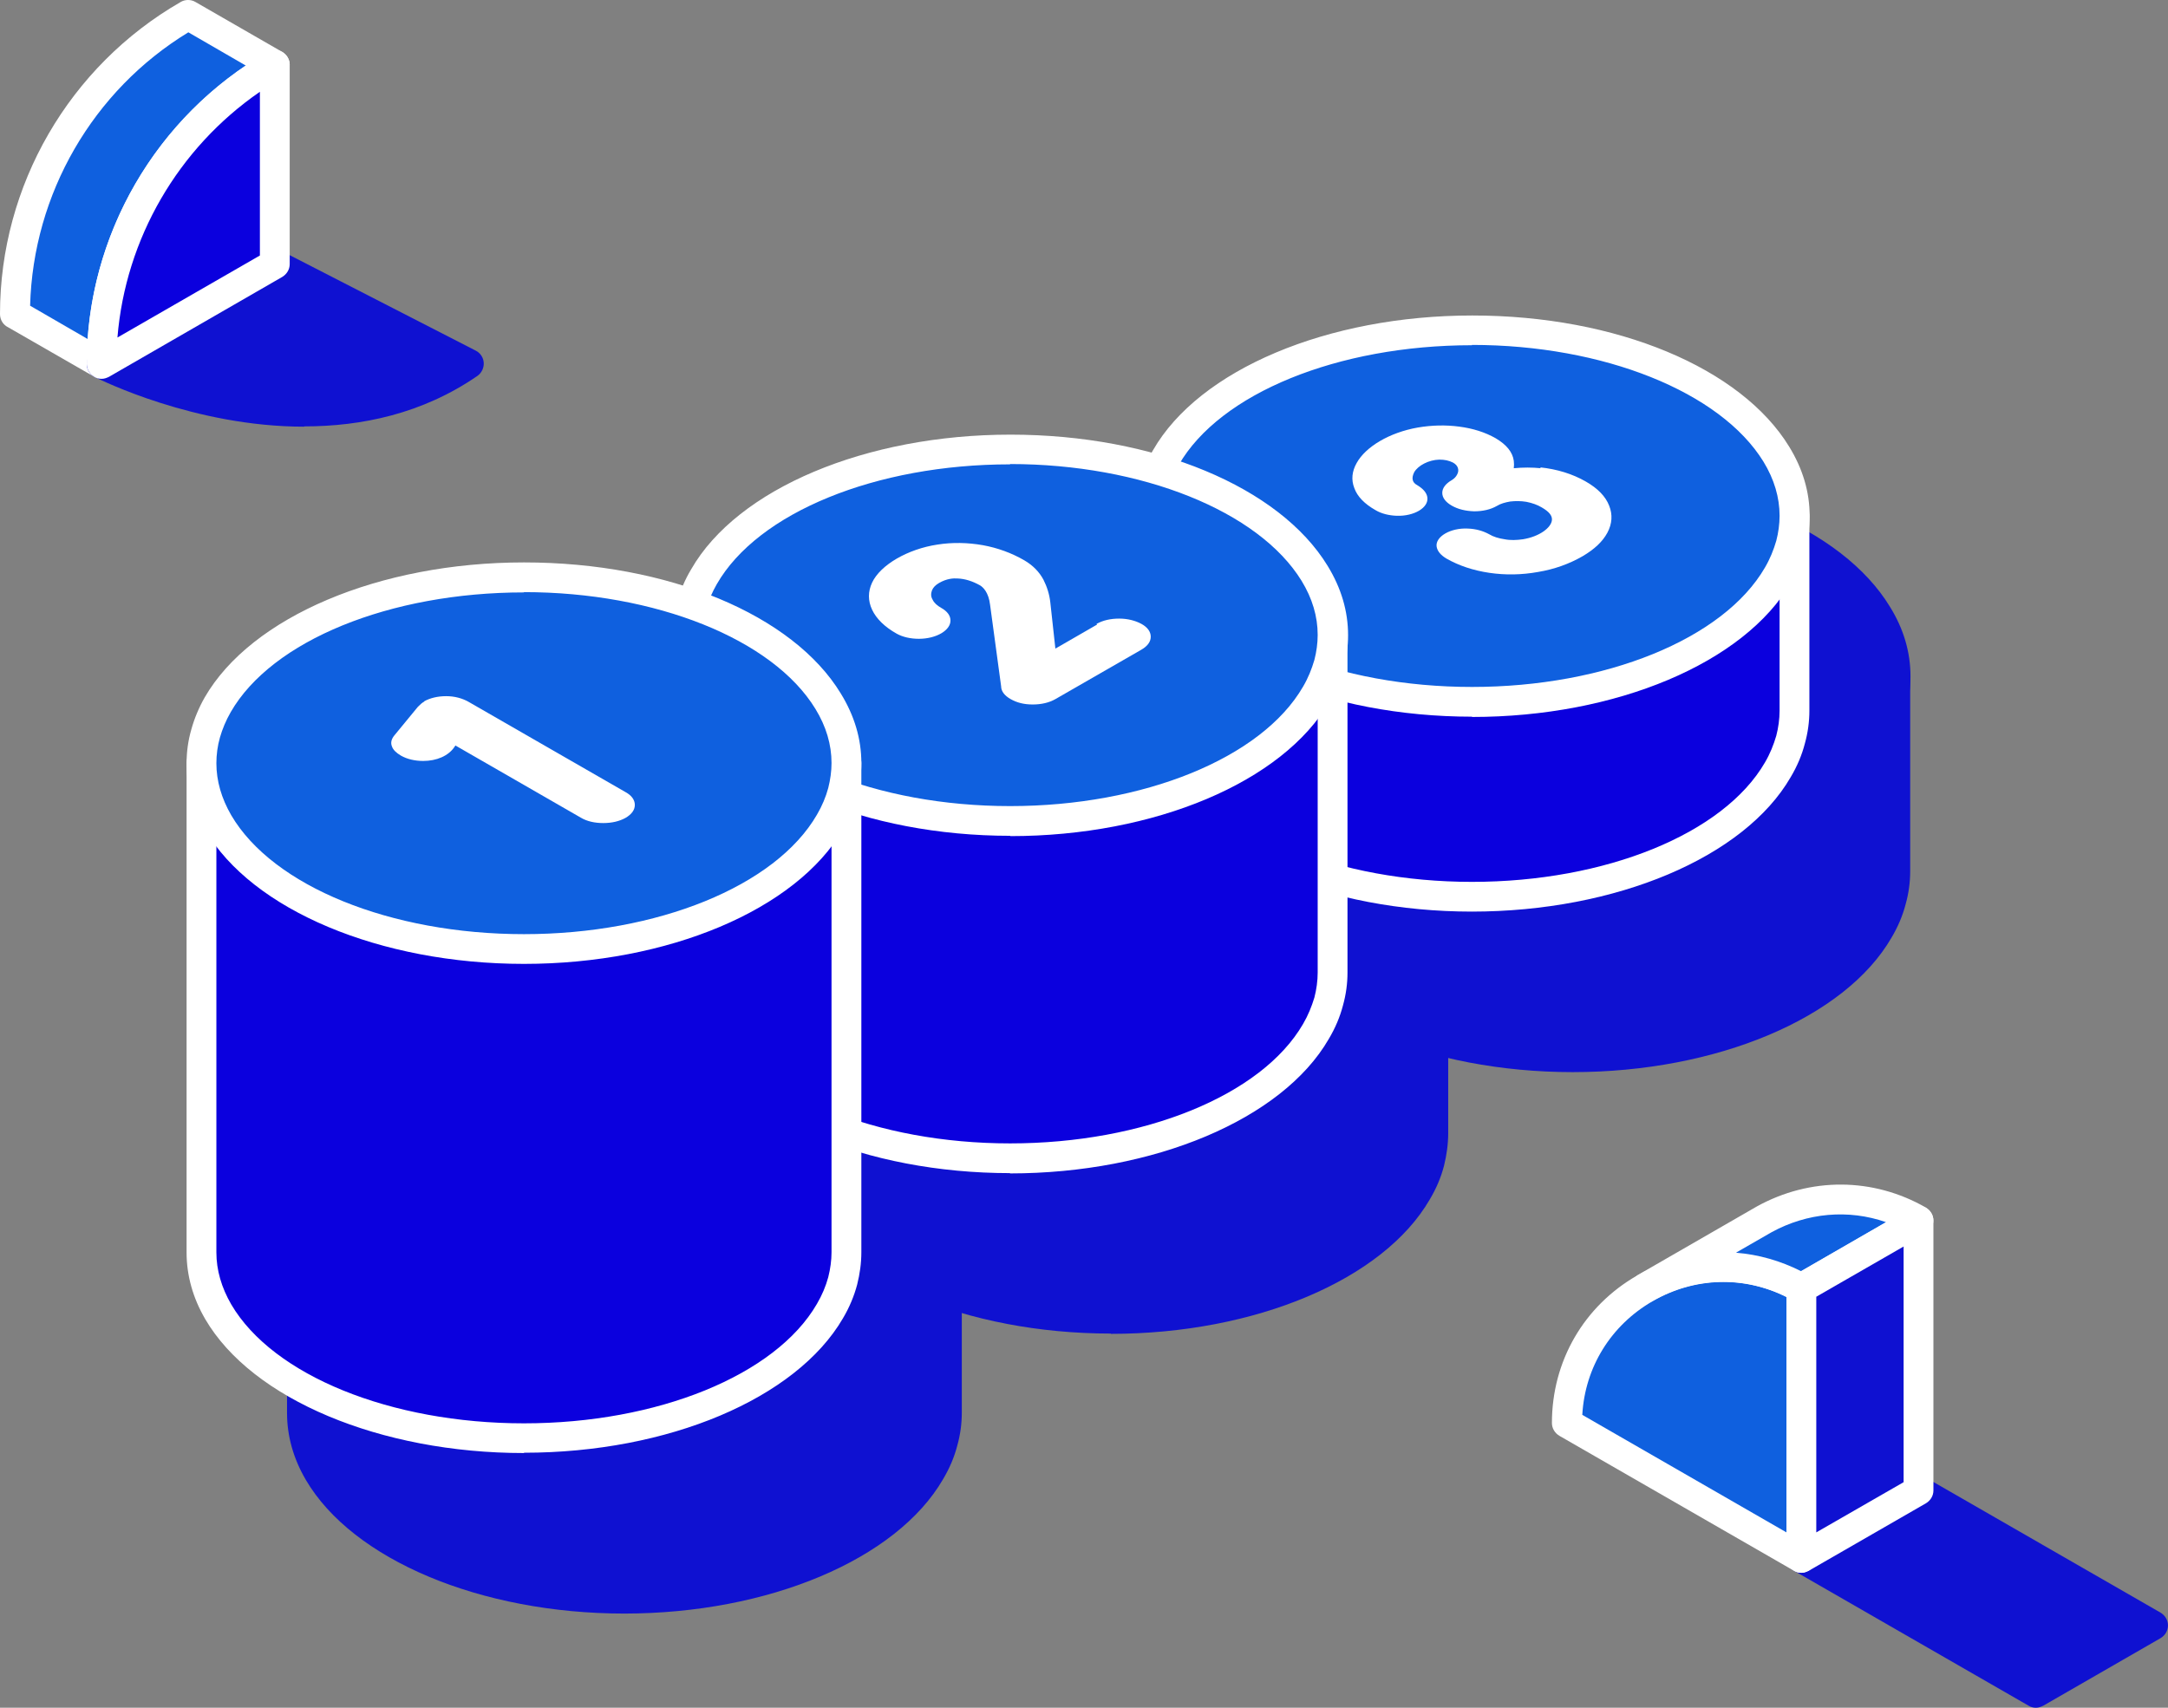<svg width="99" height="78" viewBox="0 0 99 78" fill="none" xmlns="http://www.w3.org/2000/svg">
<rect x="0" y="0" width="99" height="78" fill="#808080" stroke="none"/>
<path d="M57.094 30.904V39.808C57.094 40.758 57.366 41.667 57.87 42.523C59.829 45.875 65.341 48.291 71.833 48.291C78.325 48.291 83.851 45.862 85.811 42.495C86.069 42.048 86.26 41.586 86.396 41.111C86.505 40.69 86.573 40.242 86.573 39.794V30.891" fill="#0F11D1"/>
<path d="M71.82 48.969C65.26 48.969 59.408 46.512 57.272 42.861C56.7 41.884 56.414 40.852 56.414 39.807V30.903C56.414 30.523 56.714 30.224 57.095 30.224C57.476 30.224 57.775 30.523 57.775 30.903V39.807C57.775 40.621 58.006 41.409 58.456 42.182C60.361 45.426 65.737 47.611 71.82 47.611C77.904 47.611 83.307 45.426 85.199 42.155C85.43 41.761 85.594 41.354 85.716 40.934C85.812 40.567 85.866 40.187 85.866 39.793V30.89C85.866 30.509 86.165 30.211 86.546 30.211C86.928 30.211 87.227 30.509 87.227 30.89V39.793C87.227 40.296 87.159 40.798 87.023 41.286C86.887 41.816 86.669 42.332 86.37 42.834C84.246 46.498 78.394 48.969 71.807 48.969H71.82Z" fill="#0F11D1"/>
<path d="M57.094 30.903C57.094 31.853 57.366 32.762 57.87 33.617C59.829 36.97 65.341 39.386 71.833 39.386C78.339 39.386 83.851 36.956 85.811 33.59C86.069 33.142 86.26 32.681 86.396 32.206C86.505 31.785 86.573 31.337 86.573 30.889C86.573 29.898 86.273 28.948 85.743 28.066C83.728 24.768 78.271 22.406 71.847 22.406C65.423 22.406 59.802 24.849 57.87 28.215C57.624 28.636 57.434 29.071 57.312 29.518C57.189 29.966 57.121 30.414 57.121 30.876L57.094 30.903Z" fill="#0F11D1"/>
<path d="M71.82 40.064C65.26 40.064 59.408 37.607 57.272 33.956C56.7 32.978 56.414 31.947 56.414 30.902C56.414 30.386 56.482 29.87 56.632 29.355C56.768 28.852 56.986 28.364 57.258 27.889C59.367 24.21 65.233 21.727 71.834 21.727C78.435 21.727 84.124 24.129 86.302 27.712C86.928 28.717 87.241 29.789 87.241 30.888C87.241 31.39 87.173 31.893 87.037 32.381C86.9 32.911 86.683 33.426 86.383 33.929C84.26 37.593 78.408 40.064 71.82 40.064ZM71.82 23.097C65.696 23.097 60.306 25.296 58.428 28.567C58.211 28.947 58.047 29.327 57.938 29.721C57.83 30.101 57.775 30.508 57.775 30.902C57.775 31.716 58.006 32.504 58.456 33.277C60.361 36.521 65.737 38.706 71.82 38.706C77.904 38.706 83.307 36.521 85.199 33.25C85.43 32.856 85.594 32.449 85.716 32.028C85.812 31.662 85.866 31.282 85.866 30.888C85.866 30.047 85.621 29.219 85.131 28.418C83.185 25.228 77.823 23.084 71.82 23.084V23.097Z" fill="#0F11D1"/>
<path d="M35.986 36.342V51.747C35.986 52.697 36.258 53.606 36.762 54.462C38.722 57.814 44.234 60.23 50.726 60.23C57.231 60.23 62.743 57.801 64.703 54.434C64.962 53.986 65.152 53.525 65.288 53.05C65.397 52.629 65.466 52.181 65.466 51.733V36.328" fill="#0F11D1"/>
<path d="M50.725 60.91C44.165 60.91 38.313 58.453 36.176 54.802C35.604 53.825 35.318 52.793 35.318 51.748V36.343C35.318 35.963 35.618 35.664 35.999 35.664C36.38 35.664 36.679 35.963 36.679 36.343V51.748C36.679 52.549 36.911 53.35 37.36 54.123C39.265 57.367 44.641 59.553 50.725 59.553C56.809 59.553 62.212 57.367 64.103 54.096C64.335 53.703 64.498 53.295 64.621 52.888C64.716 52.508 64.77 52.128 64.77 51.748V36.343C64.77 35.963 65.07 35.664 65.451 35.664C65.832 35.664 66.131 35.963 66.131 36.343V51.748C66.131 52.25 66.063 52.739 65.941 53.241C65.805 53.77 65.587 54.286 65.287 54.788C63.164 58.453 57.312 60.923 50.725 60.923V60.91Z" fill="#0F11D1"/>
<path d="M35.986 36.344C35.986 37.294 36.258 38.204 36.762 39.059C38.722 42.411 44.234 44.828 50.726 44.828C57.231 44.828 62.743 42.398 64.703 39.032C64.962 38.584 65.152 38.122 65.288 37.647C65.397 37.227 65.466 36.779 65.466 36.331C65.466 35.34 65.166 34.39 64.635 33.508C62.621 30.209 57.163 27.848 50.739 27.848C44.316 27.848 38.695 30.291 36.762 33.657C36.517 34.078 36.327 34.512 36.204 34.96C36.082 35.408 36.014 35.856 36.014 36.317L35.986 36.344Z" fill="#0F11D1"/>
<path d="M50.725 45.507C44.165 45.507 38.313 43.05 36.176 39.399C35.604 38.422 35.318 37.391 35.318 36.345C35.318 35.83 35.386 35.314 35.536 34.798C35.672 34.296 35.89 33.807 36.162 33.332C38.272 29.654 44.138 27.184 50.738 27.184C57.339 27.184 63.028 29.586 65.206 33.169C65.832 34.187 66.145 35.246 66.145 36.345C66.145 36.847 66.077 37.336 65.954 37.838C65.818 38.368 65.6 38.883 65.301 39.386C63.178 43.05 57.326 45.521 50.738 45.521L50.725 45.507ZM50.725 28.541C44.6 28.541 39.211 30.74 37.333 34.011C37.115 34.391 36.952 34.771 36.843 35.164C36.734 35.544 36.679 35.952 36.679 36.345C36.679 37.146 36.911 37.947 37.36 38.721C39.265 41.965 44.641 44.15 50.725 44.15C56.809 44.15 62.212 41.965 64.103 38.694C64.335 38.3 64.498 37.893 64.621 37.486C64.716 37.105 64.77 36.725 64.77 36.345C64.77 35.504 64.525 34.676 64.035 33.875C62.089 30.685 56.727 28.541 50.725 28.541Z" fill="#0F11D1"/>
<path d="M13.787 42.197V64.538C13.787 65.488 14.059 66.398 14.563 67.253C16.523 70.605 22.035 73.021 28.527 73.021C35.032 73.021 40.544 70.592 42.504 67.226C42.763 66.778 42.953 66.316 43.089 65.841C43.198 65.421 43.266 64.973 43.266 64.525V42.184" fill="#0F11D1"/>
<path d="M28.514 73.699C21.954 73.699 16.102 71.242 13.965 67.591C13.393 66.614 13.107 65.582 13.107 64.537V42.196C13.107 41.816 13.407 41.517 13.788 41.517C14.169 41.517 14.468 41.816 14.468 42.196V64.537C14.468 65.338 14.7 66.139 15.149 66.912C17.054 70.156 22.43 72.342 28.514 72.342C34.597 72.342 40.001 70.156 41.892 66.885C42.124 66.492 42.287 66.085 42.41 65.664C42.505 65.297 42.559 64.904 42.559 64.524V42.183C42.559 41.803 42.859 41.504 43.24 41.504C43.621 41.504 43.92 41.803 43.92 42.183V64.524C43.92 65.026 43.852 65.528 43.716 66.017C43.58 66.546 43.362 67.062 43.063 67.564C40.94 71.229 35.087 73.699 28.5 73.699H28.514Z" fill="#0F11D1"/>
<path d="M13.787 42.196C13.787 43.146 14.059 44.055 14.563 44.91C16.523 48.263 22.035 50.679 28.527 50.679C35.032 50.679 40.544 48.249 42.504 44.883C42.763 44.435 42.953 43.974 43.089 43.499C43.198 43.078 43.266 42.63 43.266 42.182C43.266 41.191 42.967 40.241 42.436 39.359C40.422 36.061 34.964 33.699 28.54 33.699C22.021 33.699 16.495 36.142 14.563 39.508C14.318 39.929 14.127 40.364 14.005 40.812C13.882 41.259 13.814 41.707 13.814 42.169L13.787 42.196Z" fill="#0F11D1"/>
<path d="M28.514 51.359C21.954 51.359 16.102 48.902 13.965 45.251C13.393 44.274 13.107 43.242 13.107 42.197C13.107 41.681 13.175 41.165 13.325 40.65C13.461 40.147 13.665 39.659 13.951 39.184C16.061 35.505 21.927 33.035 28.527 33.035C35.128 33.035 40.817 35.438 43.008 39.021C43.635 40.039 43.948 41.097 43.948 42.197C43.948 42.699 43.88 43.201 43.743 43.69C43.607 44.219 43.39 44.735 43.09 45.237C40.967 48.902 35.115 51.372 28.527 51.372L28.514 51.359ZM28.514 34.392C22.389 34.392 17 36.591 15.122 39.862C14.904 40.242 14.741 40.623 14.632 41.016C14.523 41.41 14.468 41.803 14.468 42.197C14.468 42.998 14.7 43.798 15.149 44.572C17.054 47.816 22.43 50.001 28.514 50.001C34.597 50.001 40.001 47.816 41.892 44.545C42.124 44.151 42.287 43.744 42.41 43.324C42.505 42.957 42.559 42.563 42.559 42.183C42.559 41.342 42.314 40.514 41.824 39.713C39.865 36.523 34.516 34.379 28.514 34.379V34.392Z" fill="#0F11D1"/>
<path d="M52.49 23.572V32.476C52.49 33.426 52.762 34.336 53.266 35.191C55.226 38.543 60.738 40.959 67.23 40.959C73.722 40.959 79.247 38.53 81.207 35.163C81.466 34.716 81.656 34.254 81.793 33.779C81.901 33.358 81.969 32.91 81.969 32.462V23.559" fill="#0B00DE"/>
<path d="M67.217 41.637C60.657 41.637 54.805 39.18 52.668 35.529C52.096 34.552 51.81 33.52 51.81 32.475V23.571C51.81 23.191 52.11 22.892 52.491 22.892C52.872 22.892 53.172 23.191 53.172 23.571V32.475C53.172 33.276 53.403 34.077 53.852 34.85C55.757 38.094 61.133 40.279 67.217 40.279C73.301 40.279 78.704 38.094 80.596 34.823C80.827 34.429 80.99 34.022 81.113 33.602C81.208 33.235 81.263 32.842 81.263 32.462V23.558C81.263 23.177 81.562 22.879 81.943 22.879C82.324 22.879 82.624 23.177 82.624 23.558V32.462C82.624 32.964 82.555 33.466 82.419 33.955C82.283 34.484 82.066 35 81.766 35.502C79.643 39.166 73.791 41.637 67.203 41.637H67.217Z" fill="white"/>
<path d="M52.49 23.571C52.49 24.521 52.762 25.43 53.266 26.285C55.226 29.638 60.738 32.054 67.23 32.054C73.735 32.054 79.247 29.625 81.207 26.258C81.466 25.811 81.656 25.349 81.793 24.874C81.901 24.453 81.969 24.005 81.969 23.557C81.969 22.567 81.67 21.616 81.139 20.734C79.125 17.436 73.667 15.074 67.243 15.074C60.724 15.074 55.199 17.517 53.266 20.884C53.021 21.304 52.831 21.739 52.708 22.186C52.586 22.634 52.517 23.082 52.517 23.544L52.49 23.571Z" fill="#0F60DF"/>
<path d="M67.217 32.734C60.657 32.734 54.805 30.277 52.668 26.626C52.096 25.649 51.81 24.617 51.81 23.572C51.81 23.056 51.879 22.54 52.028 22.025C52.164 21.522 52.369 21.034 52.654 20.559C54.764 16.88 60.63 14.41 67.231 14.41C73.831 14.41 79.507 16.813 81.698 20.396C82.324 21.414 82.637 22.473 82.637 23.572C82.637 24.074 82.569 24.576 82.433 25.065C82.297 25.594 82.079 26.11 81.78 26.612C79.656 30.277 73.804 32.747 67.217 32.747V32.734ZM67.217 15.768C61.093 15.768 55.703 17.966 53.825 21.237C53.607 21.617 53.444 21.997 53.335 22.391C53.226 22.785 53.172 23.178 53.172 23.572C53.172 24.373 53.403 25.174 53.852 25.947C55.757 29.191 61.133 31.376 67.217 31.376C73.301 31.376 78.704 29.191 80.596 25.92C80.827 25.526 80.99 25.119 81.113 24.698C81.208 24.332 81.263 23.938 81.263 23.558C81.263 22.717 81.017 21.889 80.528 21.088C78.568 17.898 73.219 15.754 67.217 15.754V15.768Z" fill="white"/>
<path d="M31.398 29.014V44.419C31.398 45.369 31.671 46.278 32.174 47.133C34.134 50.486 39.646 52.902 46.138 52.902C52.63 52.902 58.156 50.472 60.115 47.106C60.374 46.658 60.565 46.197 60.701 45.722C60.81 45.301 60.878 44.853 60.878 44.405V29" fill="#0B00DE"/>
<path d="M46.125 53.582C39.565 53.582 33.713 51.125 31.576 47.474C31.005 46.497 30.719 45.465 30.719 44.42V29.015C30.719 28.634 31.018 28.336 31.399 28.336C31.78 28.336 32.08 28.634 32.08 29.015V44.42C32.08 45.221 32.311 46.022 32.76 46.795C34.666 50.039 40.042 52.224 46.125 52.224C52.209 52.224 57.612 50.039 59.504 46.768C59.735 46.374 59.898 45.967 60.021 45.56C60.116 45.194 60.171 44.8 60.171 44.42V29.015C60.171 28.634 60.47 28.336 60.851 28.336C61.232 28.336 61.532 28.634 61.532 29.015V44.42C61.532 44.922 61.464 45.424 61.328 45.913C61.191 46.442 60.974 46.958 60.674 47.46C58.551 51.125 52.699 53.595 46.112 53.595L46.125 53.582Z" fill="white"/>
<path d="M31.398 29.012C31.398 29.962 31.671 30.872 32.174 31.727C34.134 35.079 39.646 37.495 46.138 37.495C52.644 37.495 58.156 35.066 60.115 31.7C60.374 31.252 60.565 30.79 60.701 30.315C60.81 29.895 60.878 29.447 60.878 28.999C60.878 28.008 60.578 27.058 60.047 26.176C58.033 22.877 52.575 20.516 46.152 20.516C39.633 20.516 34.107 22.959 32.174 26.325C31.929 26.746 31.739 27.18 31.616 27.628C31.494 28.076 31.426 28.524 31.426 28.985L31.398 29.012Z" fill="#0F60DF"/>
<path d="M46.125 38.175C39.565 38.175 33.713 35.718 31.576 32.067C31.005 31.09 30.719 30.058 30.719 29.013C30.719 28.497 30.787 27.968 30.936 27.466C31.073 26.964 31.277 26.475 31.563 26C33.672 22.322 39.538 19.852 46.139 19.852C52.74 19.852 58.429 22.254 60.62 25.837C61.246 26.855 61.559 27.914 61.559 29.013C61.559 29.515 61.491 30.018 61.355 30.506C61.219 31.036 61.001 31.551 60.702 32.054C58.578 35.718 52.726 38.189 46.139 38.189L46.125 38.175ZM46.125 21.209C40.001 21.209 34.611 23.408 32.733 26.679C32.515 27.059 32.352 27.439 32.243 27.832C32.134 28.212 32.08 28.62 32.08 29.013C32.08 29.814 32.311 30.615 32.76 31.389C34.666 34.633 40.042 36.818 46.125 36.818C52.209 36.818 57.612 34.633 59.504 31.361C59.735 30.968 59.898 30.561 60.021 30.14C60.116 29.773 60.171 29.38 60.171 29C60.171 28.158 59.926 27.33 59.436 26.529C57.476 23.34 52.127 21.195 46.125 21.195V21.209Z" fill="white"/>
<path d="M9.201 34.865V57.206C9.201 58.156 9.473 59.066 9.977 59.921C11.937 63.273 17.449 65.689 23.941 65.689C30.433 65.689 35.958 63.26 37.918 59.894C38.177 59.446 38.367 58.984 38.503 58.509C38.612 58.089 38.68 57.641 38.68 57.193V34.852" fill="#0B00DE"/>
<path d="M23.926 66.367C17.366 66.367 11.514 63.91 9.377 60.259C8.805 59.282 8.52 58.25 8.52 57.205V34.864C8.52 34.484 8.819 34.185 9.2 34.185C9.581 34.185 9.881 34.484 9.881 34.864V57.205C9.881 58.006 10.112 58.807 10.561 59.581C12.466 62.824 17.842 65.01 23.926 65.01C30.01 65.01 35.413 62.824 37.305 59.553C37.536 59.16 37.713 58.739 37.822 58.332C37.917 57.952 37.971 57.572 37.971 57.192V34.85C37.971 34.471 38.271 34.172 38.652 34.172C39.033 34.172 39.333 34.471 39.333 34.85V57.192C39.333 57.694 39.264 58.182 39.142 58.671C39.006 59.187 38.788 59.716 38.489 60.218C36.352 63.883 30.513 66.353 23.926 66.353V66.367Z" fill="white"/>
<path d="M9.199 34.864C9.199 35.814 9.471 36.723 9.975 37.578C11.935 40.931 17.447 43.347 23.939 43.347C30.431 43.347 35.956 40.917 37.916 37.551C38.175 37.103 38.365 36.642 38.501 36.167C38.61 35.746 38.678 35.298 38.678 34.85C38.678 33.859 38.379 32.909 37.848 32.027C35.834 28.729 30.376 26.367 23.952 26.367C17.433 26.367 11.908 28.81 9.975 32.176C9.73 32.597 9.539 33.032 9.417 33.479C9.294 33.927 9.226 34.375 9.226 34.837L9.199 34.864Z" fill="#0F60DF"/>
<path d="M23.926 44.025C17.366 44.025 11.514 41.568 9.377 37.917C8.805 36.94 8.52 35.908 8.52 34.863C8.52 34.347 8.588 33.831 8.737 33.316C8.873 32.827 9.078 32.325 9.35 31.85C11.473 28.171 17.325 25.688 23.926 25.688C30.527 25.688 36.216 28.09 38.393 31.673C39.019 32.691 39.333 33.75 39.333 34.849C39.333 35.352 39.264 35.84 39.142 36.342C39.006 36.858 38.788 37.387 38.489 37.89C36.352 41.554 30.513 44.025 23.926 44.025ZM23.926 27.058C17.802 27.058 12.412 29.257 10.534 32.528C10.316 32.908 10.153 33.302 10.044 33.682C9.935 34.062 9.881 34.469 9.881 34.863C9.881 35.664 10.112 36.464 10.561 37.238C12.466 40.482 17.842 42.667 23.926 42.667C30.01 42.667 35.413 40.482 37.305 37.211C37.536 36.817 37.713 36.397 37.822 35.989C37.917 35.609 37.971 35.229 37.971 34.849C37.971 34.008 37.727 33.18 37.236 32.379C35.29 29.189 29.928 27.045 23.926 27.045V27.058Z" fill="white"/>
<path d="M19.381 32.041C19.272 32.096 19.19 32.177 19.081 32.285L18.02 33.575C17.87 33.751 17.829 33.928 17.897 34.091C17.952 34.254 18.101 34.389 18.305 34.511C18.591 34.674 18.945 34.756 19.326 34.756C19.939 34.756 20.469 34.525 20.742 34.131L20.796 34.05L26.526 37.348C26.798 37.511 27.152 37.593 27.547 37.593C27.941 37.593 28.282 37.511 28.554 37.362C28.84 37.199 28.989 36.995 28.989 36.765C28.989 36.534 28.84 36.33 28.567 36.181L21.395 32.055C21.109 31.892 20.755 31.797 20.374 31.797C19.993 31.797 19.639 31.878 19.353 32.041H19.381Z" fill="white"/>
<path d="M50.098 28.526L48.193 29.625L47.961 27.508C47.92 27.141 47.812 26.802 47.648 26.476C47.458 26.123 47.172 25.825 46.777 25.594C46.192 25.254 45.552 25.024 44.886 24.902C44.191 24.779 43.484 24.766 42.803 24.874C41.456 25.078 40.204 25.797 39.823 26.612C39.632 27.019 39.632 27.44 39.823 27.847C40.013 28.254 40.394 28.634 40.952 28.946C41.224 29.096 41.578 29.177 41.959 29.177C42.762 29.177 43.416 28.783 43.402 28.335C43.402 28.118 43.252 27.915 42.98 27.765C42.79 27.657 42.654 27.535 42.585 27.385C42.504 27.25 42.504 27.114 42.558 26.965C42.613 26.829 42.721 26.72 42.885 26.625C43.239 26.422 43.538 26.408 43.729 26.422C44.069 26.435 44.409 26.544 44.749 26.734C44.886 26.815 45.144 27.046 45.212 27.63L45.716 31.349C45.716 31.566 45.865 31.77 46.151 31.932C46.437 32.095 46.764 32.177 47.158 32.177C47.553 32.177 47.907 32.095 48.193 31.932L52.112 29.679C52.398 29.516 52.548 29.313 52.548 29.082C52.548 28.851 52.398 28.648 52.126 28.498C51.854 28.349 51.5 28.254 51.105 28.254C50.711 28.254 50.357 28.335 50.071 28.498L50.098 28.526Z" fill="white"/>
<path d="M70.365 21.386C69.956 21.346 69.548 21.346 69.126 21.386C69.14 21.278 69.14 21.155 69.126 21.047C69.072 20.653 68.8 20.314 68.296 20.015C67.82 19.744 67.262 19.567 66.636 19.486C66.023 19.404 65.383 19.418 64.744 19.527C63.437 19.757 62.362 20.409 61.954 21.142C61.736 21.522 61.695 21.916 61.845 22.296C61.981 22.676 62.308 23.015 62.811 23.3C63.083 23.463 63.424 23.544 63.778 23.558C64.567 23.585 65.247 23.191 65.179 22.716C65.152 22.513 64.989 22.323 64.717 22.16C64.594 22.092 64.54 22.024 64.513 21.929C64.485 21.82 64.513 21.698 64.581 21.563C64.757 21.264 65.234 21.006 65.724 20.993C65.969 20.993 66.159 21.033 66.35 21.128C66.472 21.196 66.54 21.278 66.568 21.359C66.608 21.468 66.595 21.563 66.54 21.671C66.486 21.78 66.404 21.861 66.295 21.929C66.01 22.092 65.86 22.296 65.86 22.513C65.86 22.73 66.01 22.933 66.295 23.096C66.581 23.259 66.921 23.341 67.316 23.354C67.711 23.354 68.065 23.273 68.35 23.11C68.527 23.001 68.732 22.947 68.963 22.906C69.208 22.879 69.439 22.879 69.698 22.92C69.97 22.974 70.201 23.056 70.406 23.178C70.732 23.368 70.882 23.544 70.868 23.748C70.841 24.101 70.297 24.508 69.548 24.63C69.262 24.671 68.977 24.684 68.704 24.63C68.432 24.589 68.201 24.521 67.997 24.399C67.724 24.25 67.398 24.155 67.03 24.142C66.241 24.101 65.547 24.508 65.601 24.956C65.629 25.16 65.778 25.349 66.05 25.512C66.622 25.838 67.275 26.055 68.01 26.164C68.745 26.272 69.494 26.259 70.242 26.123C70.977 26.001 71.658 25.757 72.27 25.404C72.801 25.092 73.182 24.739 73.4 24.331C73.618 23.924 73.645 23.503 73.481 23.096C73.318 22.676 72.964 22.309 72.42 21.997C71.807 21.644 71.1 21.427 70.324 21.346L70.365 21.386Z" fill="white"/>
<path d="M8.587 0.689L12.548 2.97C7.648 5.793 4.64 10.991 4.64 16.624L0.693 14.344C0.693 8.711 3.715 3.499 8.601 0.676L8.587 0.689Z" fill="#0F60DF"/>
<path d="M4.641 17.302C4.519 17.302 4.41 17.275 4.301 17.207L0.381 14.954C0.15 14.845 0 14.615 0 14.343C0 8.48 3.158 3.023 8.248 0.092C8.452 -0.031 8.724 -0.031 8.928 0.092L12.889 2.372C13.093 2.494 13.229 2.711 13.229 2.955C13.229 3.2 13.093 3.417 12.889 3.539C8.22 6.227 5.322 11.235 5.322 16.61C5.322 16.854 5.185 17.071 4.981 17.194C4.872 17.248 4.763 17.288 4.641 17.288V17.302ZM1.375 13.963L4.001 15.483C4.355 10.448 7.036 5.819 11.228 2.996L8.601 1.476C4.233 4.136 1.511 8.86 1.375 13.963Z" fill="white"/>
<path d="M4.641 16.625C4.641 16.625 14.304 21.511 21.408 16.625L12.548 12.078L4.641 16.625Z" fill="#0F11D1"/>
<path d="M13.883 19.488C8.888 19.488 4.601 17.357 4.328 17.221C4.111 17.113 3.961 16.882 3.961 16.638C3.961 16.393 4.083 16.163 4.301 16.027L12.209 11.48C12.413 11.358 12.658 11.358 12.862 11.466L21.722 16.014C21.94 16.122 22.076 16.339 22.089 16.57C22.103 16.801 21.994 17.031 21.804 17.167C19.286 18.904 16.496 19.475 13.896 19.475L13.883 19.488ZM6.152 16.529C8.724 17.534 14.931 19.42 20.021 16.665L12.562 12.837L6.139 16.529H6.152Z" fill="#0F11D1"/>
<path d="M4.641 16.621C4.641 10.988 7.662 5.776 12.548 2.953V12.061L4.641 16.621Z" fill="#0B00DE"/>
<path d="M4.641 17.303C4.519 17.303 4.41 17.276 4.301 17.208C4.097 17.086 3.961 16.869 3.961 16.625C3.961 10.761 7.118 5.305 12.209 2.373C12.413 2.251 12.685 2.251 12.889 2.373C13.093 2.495 13.229 2.712 13.229 2.957V12.064C13.229 12.308 13.093 12.525 12.889 12.648L4.982 17.208C4.873 17.262 4.764 17.303 4.641 17.303ZM11.868 4.192C8.126 6.771 5.73 10.91 5.363 15.416L11.868 11.67V4.178V4.192Z" fill="white"/>
<path d="M87.622 68.078L98.32 74.24L92.971 77.321L82.26 71.159L87.622 68.078Z" fill="#0F11D1"/>
<path d="M92.97 77.999C92.847 77.999 92.738 77.972 92.629 77.904L81.918 71.742C81.714 71.62 81.578 71.403 81.578 71.159C81.578 70.914 81.714 70.697 81.918 70.575L87.267 67.494C87.471 67.372 87.743 67.372 87.948 67.494L98.659 73.656C98.863 73.778 98.999 73.995 98.999 74.24C98.999 74.484 98.863 74.701 98.659 74.823L93.31 77.904C93.201 77.959 93.092 77.999 92.97 77.999ZM83.62 71.159L92.97 76.534L96.957 74.24L87.607 68.865L83.62 71.159Z" fill="#0F11D1"/>
<path d="M71.562 64.995L82.273 71.157V58.833C77.51 56.091 71.562 59.512 71.562 64.995Z" fill="#0F60DF"/>
<path d="M82.259 71.837C82.136 71.837 82.027 71.809 81.918 71.742L71.207 65.579C71.003 65.457 70.867 65.24 70.867 64.996C70.867 62.173 72.323 59.648 74.773 58.25C77.223 56.839 80.149 56.839 82.585 58.25C82.79 58.372 82.926 58.589 82.926 58.834V71.158C82.926 71.402 82.79 71.619 82.585 71.742C82.477 71.796 82.368 71.837 82.245 71.837H82.259ZM72.242 64.616L81.578 69.991V59.241C79.632 58.264 77.373 58.331 75.467 59.431C73.562 60.53 72.378 62.444 72.255 64.616H72.242Z" fill="white"/>
<path d="M87.605 55.753C85.264 54.409 82.638 54.545 80.569 55.699L75.152 58.821C77.235 57.64 79.889 57.477 82.257 58.834L87.605 55.753Z" fill="#0F60DF"/>
<path d="M82.257 59.513C82.135 59.513 82.026 59.486 81.917 59.418C79.903 58.264 77.507 58.25 75.493 59.404C75.166 59.594 74.758 59.472 74.567 59.146C74.377 58.821 74.499 58.413 74.812 58.223L80.229 55.102C82.665 53.758 85.537 53.771 87.946 55.156C88.15 55.278 88.286 55.495 88.286 55.739C88.286 55.984 88.15 56.201 87.946 56.323L82.597 59.404C82.488 59.458 82.379 59.499 82.257 59.499V59.513ZM79.29 57.219C80.297 57.3 81.304 57.585 82.243 58.06L86.122 55.821C84.407 55.224 82.529 55.387 80.896 56.282L79.29 57.205V57.219Z" fill="white"/>
<path d="M82.26 58.835V71.159L87.609 68.078V55.754L82.26 58.835Z" fill="#0F11D1"/>
<path d="M82.259 71.837C82.136 71.837 82.027 71.81 81.918 71.742C81.714 71.62 81.578 71.403 81.578 71.159V58.834C81.578 58.59 81.714 58.373 81.918 58.251L87.267 55.17C87.471 55.048 87.743 55.048 87.948 55.17C88.152 55.292 88.288 55.509 88.288 55.753V68.078C88.288 68.322 88.152 68.539 87.948 68.661L82.599 71.742C82.49 71.797 82.381 71.837 82.259 71.837ZM82.939 59.228V69.991L86.927 67.698V56.934L82.939 59.228Z" fill="white"/>
</svg>
